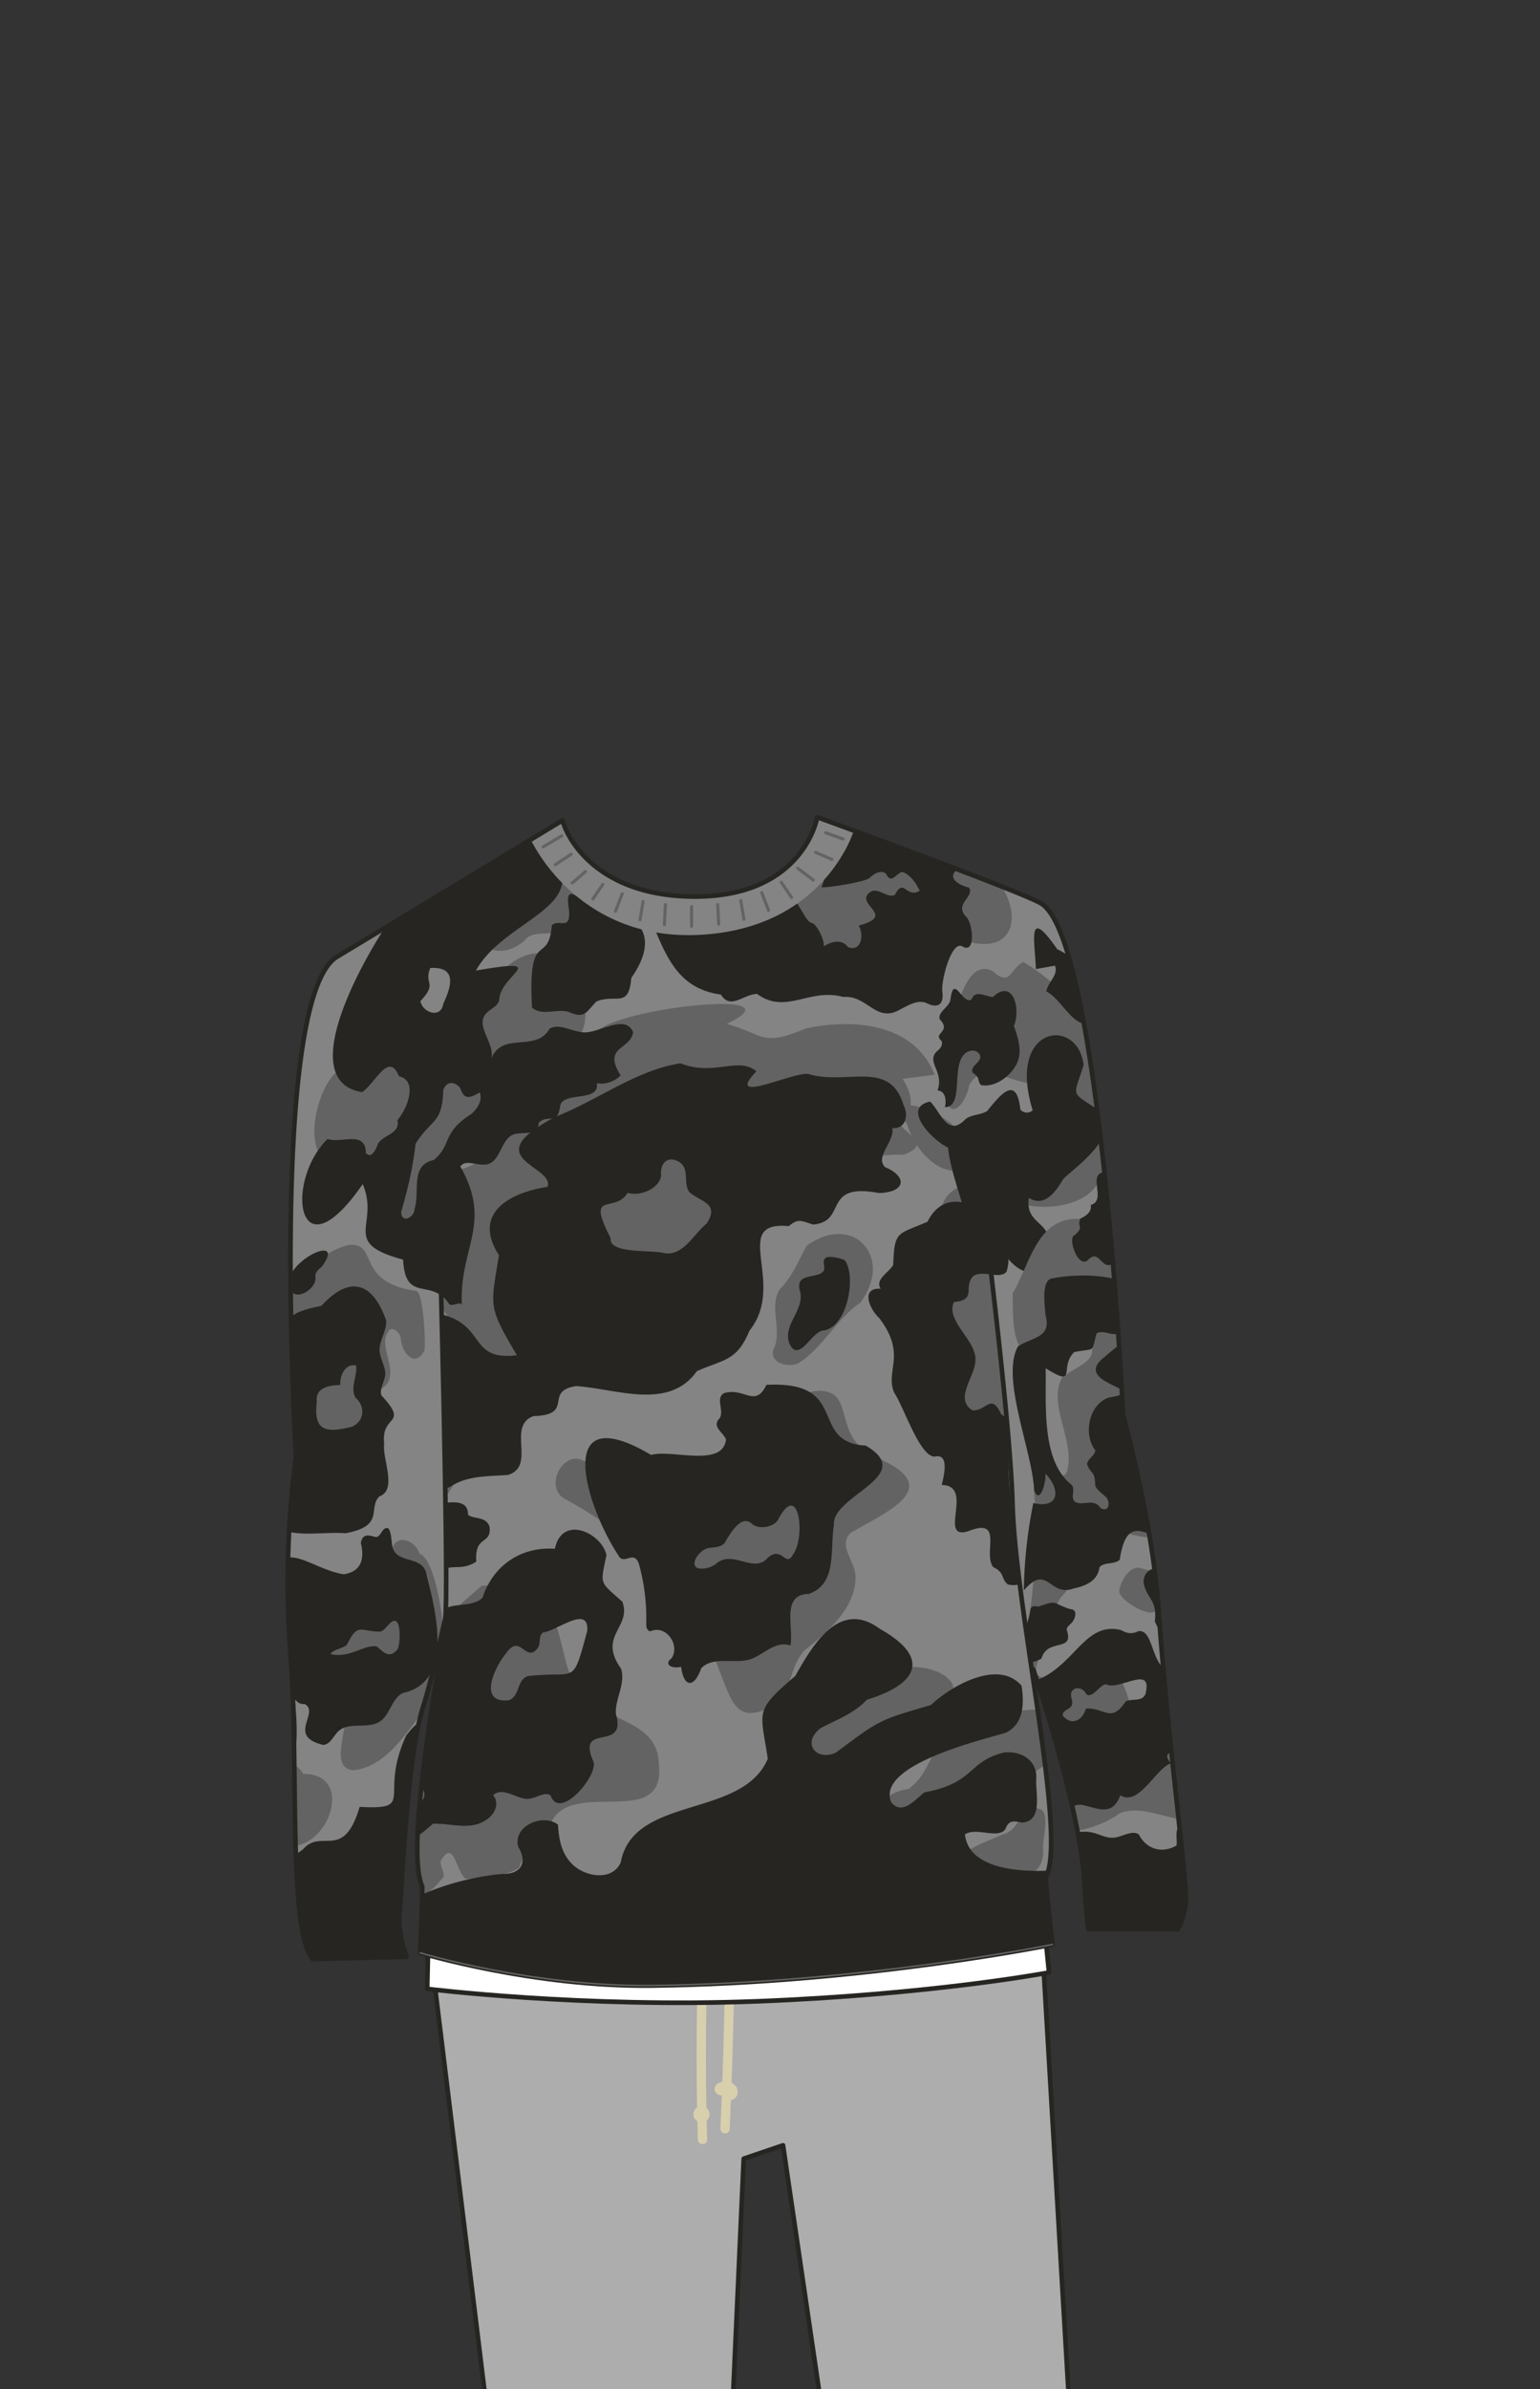 <svg xmlns="http://www.w3.org/2000/svg" width="1000" height="1550" viewBox="0 0 1000 1550"><rect x="0" y="0" width="1000" height="1550" fill="#333333" stroke="none"/><defs><clipPath id="a"><path d="M676.45 586.43c-10.88-7.11-122.24-47-122.24-47s-19.31 64.33-102.52 67.21c-78 2.69-107-61.87-107-61.87-1 .64-81.56 48.66-125.75 76-26.62 16.46-29.29 139.42-29.29 139.42 5.86 94 96.93 88.66 96.93 88.66l-.91-41.23c4.73 130.5 1.89 248.22 3.68 240.33l-.43 4.17c-3.88 32.6-26.06 146.08-14.66 171.24 0 13-1.37 43.68-1.37 43.68s73.31 21.45 150.31 20.52c137.52-1.66 260.31-25.94 260.31-25.94s-3.63-30.74-4.4-44.33c8.56-14.78.71-77.4-8.3-134.14h.19s-18.19-109.49-16.2-143.24c.8-13.53-3.67-45.25-11-110.89 39.69 22.52 77.12-29.81 77.12-29.81S704 601 676.45 586.43z" fill="none"/></clipPath><clipPath id="b"><path d="M752.22 1043c-3.84-55.87-22.89-124.63-22.89-124.63s-4.62-97.4-15.51-186.93l-524.24 29.61c-3.18 87.88 2.66 184 2.66 184a619.73 619.73 0 00-3.6 128.12c5.52 68.42-1.88 179.2 14.45 197.93l61-1.5s-5.61-14.34-4.66-27c2.28-30.22 5.54-104.26 15.36-135.21 4.92-15.48 9.78-37.06 13.91-55.27h.23c-3.32 27.92 374.79-12.87 374.79-12.87l7.1 43.9h.18c15.66 47 30.92 103.57 32.82 134.18 1.63 26.39 2.88 34.36 2.88 34.36h58.1s4.49-6.66 5.3-18.88-12.31-108.55-17.88-189.81z" fill="none"/></clipPath></defs><path fill="#adadad" stroke="#262521" stroke-linecap="round" stroke-linejoin="round" stroke-width="3" d="M279.43 1264.5l396.53-16.39 20.11 342.24-158.71-1.86-28.9-196.6-25.52 8.67-8.83 196.25-153.94-.22-40.74-332.09z"/><path d="M459.53 1170q-4 45.55-5.75 91.24-1.62 41.74-1.37 83.53.12 21.69.75 43.38c.11 3.85 6.11 3.87 6 0q-1.14-39.57-.62-79.16.57-43.49 3.16-86.93 1.56-26.05 3.83-52.06a3 3 0 00-3-3 3.06 3.06 0 00-3 3z" fill="#d8d0ad"/><path d="M455.16 1372.48a1.93 1.93 0 01.34.11l-.72-.31a2.07 2.07 0 01.45.27l-.61-.47a2.52 2.52 0 01.4.4l-.47-.6a2.17 2.17 0 01.33.57l-.3-.72a3.2 3.2 0 01.19.69l-.11-.8a2.43 2.43 0 010 .66l.11-.8a2.64 2.64 0 01-.15.55l.3-.72a2.75 2.75 0 01-.24.41l.47-.6a2.73 2.73 0 01-.35.33l.61-.46a2.38 2.38 0 01-.44.25l.71-.3a2.74 2.74 0 01-.58.15l.8-.11a2.83 2.83 0 01-.65 0l.8.11a3 3 0 01-.72-.2l.72.3a2.7 2.7 0 01-.52-.3l.61.47a2.46 2.46 0 01-.4-.39l.47.61a2.75 2.75 0 01-.24-.41l.31.72a1.94 1.94 0 01-.14-.51l.1.79a2.1 2.1 0 010-.5l-.11.8a2.38 2.38 0 01.16-.58l-.3.72a2.66 2.66 0 01.33-.57l-.47.6a3.48 3.48 0 01.47-.47l-.61.47a2.77 2.77 0 01.57-.34l-.72.31a2.46 2.46 0 01.53-.15l-.8.11a2.18 2.18 0 01.51 0l-.8-.1h.15a2.23 2.23 0 001.2 0 2.11 2.11 0 001.11-.35 2.42 2.42 0 00.85-.77 2.27 2.27 0 00.53-1 3 3 0 00-.3-2.32 3 3 0 00-1.79-1.37 5.67 5.67 0 00-1.15-.15 6.13 6.13 0 00-1.15.13 2.79 2.79 0 00-.39.1 8 8 0 00-1 .45 4 4 0 00-.34.23 7.67 7.67 0 00-.89.73 5.52 5.52 0 00-.91 1.23 7.09 7.09 0 00-.43 1 1.89 1.89 0 00-.1.41 5.41 5.41 0 000 2.3 3.61 3.61 0 00.26.69 3.66 3.66 0 00.32.66 4.88 4.88 0 00.9 1.08 5.66 5.66 0 001.16.79 5.46 5.46 0 001.35.49 6.42 6.42 0 001.45.13 5.36 5.36 0 001.42-.25 8.7 8.7 0 001-.43 6.75 6.75 0 00.85-.64 1.42 1.42 0 00.25-.24 6.06 6.06 0 00.65-.86 4.36 4.36 0 00.55-1.34 5.86 5.86 0 00.15-1.45 5.62 5.62 0 00-.93-2.91 6.35 6.35 0 00-.7-.87 8.44 8.44 0 00-.88-.7 4 4 0 00-1.41-.6 3.15 3.15 0 00-2.31.3 2.33 2.33 0 00-.85.77 2.27 2.27 0 00-.53 1 3 3 0 002.09 3.69zM470.55 1163.05q.82 42.67.59 85.37-.24 42.45-1.53 84.87-.74 24-1.79 47.89a3 3 0 006 0q1.89-42.65 2.72-85.33.82-42.43.6-84.87-.12-24-.59-47.93c-.08-3.86-6.08-3.87-6 0z" fill="#d8d0ad"/><path d="M470.51 1351.91a11 11 0 00-1.63 4.89 5.81 5.81 0 002 4.52 5.15 5.15 0 003.18 1.26 4.5 4.5 0 002.4-.64 5.16 5.16 0 002.37-3.46 6.36 6.36 0 00-.67-4.38 6.82 6.82 0 00-4-2.86 13.08 13.08 0 00-4.09-.39 7.23 7.23 0 00-4.36 1.26 4 4 0 00.29 6.66 5.46 5.46 0 005.42 0 3 3 0 001.08-4.1 3.07 3.07 0 00-4.11-1.08l-.24.12.72-.3a3.47 3.47 0 01-.72.19l.8-.11a3.53 3.53 0 01-.65 0l.8.11a2.93 2.93 0 01-.51-.13l.72.31a1.9 1.9 0 01-.34-.2l.6.47a1.21 1.21 0 01-.16-.16l.47.6a1.22 1.22 0 01-.12-.19l.3.72a1.57 1.57 0 01-.08-.31l.11.8a1.31 1.31 0 010-.28l-.11.8a1.82 1.82 0 01.07-.25l-.3.72.13-.23-.47.61a1.88 1.88 0 01.24-.25l-.61.47a2.5 2.5 0 01.5-.29l-.72.31a3.79 3.79 0 011-.27l-.8.11a12.88 12.88 0 013.34 0l-.8-.1a6.9 6.9 0 011.62.42l-.72-.3a4.65 4.65 0 01.91.54l-.61-.47a2.9 2.9 0 01.5.49l-.47-.61a2.59 2.59 0 01.34.58l-.3-.71a3.11 3.11 0 01.2.74l-.11-.8a3.7 3.7 0 010 .94l.11-.8a3.47 3.47 0 01-.19.72l.3-.72a2.29 2.29 0 01-.31.55l.47-.61a1.57 1.57 0 01-.31.32l.61-.46a2.08 2.08 0 01-.38.22l.71-.3a2.47 2.47 0 01-.36.11l.79-.11a2.35 2.35 0 01-.53 0l.79.11-.4-.11.72.3a2.85 2.85 0 01-.45-.25l.61.46a2.67 2.67 0 01-.45-.44l.47.61a3.3 3.3 0 01-.39-.65l.3.71a3.49 3.49 0 01-.23-.84l.11.8a4.31 4.31 0 010-.88l-.1.8a6.11 6.11 0 01.42-1.46l-.3.72c.23-.52.49-1 .76-1.51a3 3 0 10-5.18-3z" fill="#d8d0ad"/><path d="M675.53 1223.63l5.65 56.15s-75.28 14.22-189.09 18.67-214.7-8.06-214.7-8.06l1.05-45.55z" fill="#fff" stroke="#262521" stroke-linecap="round" stroke-linejoin="round" stroke-width="3"/><path d="M365.35 532.24s.01-.04 0 0z" fill="#262521"/><path d="M752.22 1043c-3.84-55.87-22.89-124.63-22.89-124.63s-14.58-307-52.88-331.94c-10.88-7.11-145.79-56.21-145.79-56.21s-7.59 48.33-75.66 51.18c-65 2.72-84.81-34.42-88.93-46.57a11.73 11.73 0 01-.75-2.59c-1 .64-101.94 61.69-146.44 88.5C174.18 647.69 192.24 945 192.24 945a619.73 619.73 0 00-3.6 128.12c5.52 68.42-1.88 179.2 14.45 197.93l61-1.5s-5.61-14.34-4.66-27c2.28-30.22 5.54-104.26 15.36-135.21 4.92-15.48 9.78-37.06 13.91-55.27h.23c-3.88 32.6-26.06 146.08-14.66 171.24 0 13-1.37 43.68-1.37 43.68s73.31 21.45 150.31 20.52c137.52-1.66 260.31-25.94 260.31-25.94s-3.63-30.74-4.4-44.33c8.56-14.78.71-77.4-8.3-134.14h.18c15.66 47 30.92 103.57 32.82 134.18 1.63 26.39 2.88 34.36 2.88 34.36h58.1s4.49-6.66 5.3-18.88-12.31-108.5-17.88-189.76z" fill="#848484"/><g clip-path="url(#a)"><path d="M471.85 664.32c51.24-24.11-76.6-10-85.22 6.32a228.32 228.32 0 01-41.55 35.57c-39.46 23.37 6.37 30.3-43.19 51.72-10.94 2.21-23 9.33-22 21.4 16.12 41.42-.28 33 7.16 69.49 9.68 13.85 25.52 32.53 42.46 38.23 20.21 4.41 35.68-11.71 52-20.62 62.55-20.66 70.87-25.27 105.26-81.69 8.71-15 21.51-19 38.56-18.86 23-5.07 35.5-18 61.23-16.62 22.59-8.19-6.23-15.84-1.35-22.69 9.41-6.57 6.72-17.57.92-26.6l20.75-2.66c-13-33.32-52.77-36.8-83.68-30-29.31 12.24-26.39 3.78-51.35-2.99z" fill="#636363"/><path d="M582 717.57c-5 2.89 4.18 8.57 6.68 11.09 13.13 40 52.16 39.43 37.67 8.36-10.14-11.09-28.35-22.93-44.35-19.45zM361.24 621.55c-14.76-9.33-36.41 3.62-40.84 19.21-10.69 14.11-26.56 18.37-21.88 39.74-.26 9.59 9.5 9.9 17.23 11.56 8.16 2.37 14.25 10.18 22.78 10.55 14.6-.65 23.2-16.45 33.57-25.1 17.1-16.79 3.62-42.2-10.86-55.96zM370.06 602.13c0 7.71-23.46-1.18-29.33 8.11-5.29 4.52-12.46 7.76-19.39 6.38-28.59-10.77 9.64-37.53 24.78-39.29 32.93-19.65 28.61-3.46 23.94 24.8zM507.31 588.86c3 5.52 20.83 30.18 38.13 25.71 6.32-1.63 13.21 4.59 19.73 4.27 4.33-.21 8.33-6.69 12.61-7.33s8.71-2.88 10.14-6.78c2.47-20.62 25.77-.25 35.23 4.48 57.16 20.8 38.75-64.43-31.78-63.66-48.71-8.38-53.37 25.71-84.06 43.31zM664.52 624.13c-9.08 4.56-7.94 16.45-20.11 5.92-24.76-13.2-32.28 69.85-29.81 84.8 4.87 12.55 14-3.41 14.61-10.42 11.57-23.86 47.88 17.11 50.93-13.36-1-23.42 16.47 0 14 11.38 1.91 22.6-4.6 48.65-26.14 60-39.34 21 33.33 31.53 45.42 3.89 8.23-19.8 3.74-43.63 5-64.84-1.65-32.5-27.93-62.01-53.9-77.37zM619.55 772c-13.57 9.1-7.38 25.2-10.53 38.32-18.18 30.52-7.57 66.2 2 98.34 7 26.9 27.21 12.21 31.39 33.55 52.73 201.55 50.73 13.68 34.84-66.48-3.79-20.91-28.44-31.08-33.91-51.74-3.71-13.99 7.59-72.46-23.79-51.99zM523.76 808.26c-5.4 10.06-9.29 20.08-17.61 28.42-6.58 11.28 1.09 24.68-2.91 36.67-5.3 8.94 5.35 14.49 14.56 11.48 16.42-9.77 24.7-28.74 40.84-39.62 22.17-29.66-4.74-58.82-34.88-36.95zM532.7 902.35c-16.06-.14-23.77 14.13-32.84 24.59-27.75 33.48-82.22 37-120.47 21.07-12.89-7.72-25.95 15-13.69 23.9 131.57 71 85.2 161.76 137 134.6 11.64-9.47 9.92-24.81 19.46-35.61 15.26-11.72 34.74-28.8 33.3-49.38-1.34-10.13-11.2-19-3.06-27 22.8-13.52 62.6-29.28 17.12-48.71-30.1-12.93-13.4-42.62-36.82-43.46zM289.61 970.83c-19 25 13.05 64.52-20.52 79.63-16.37 7.08-21.93-110.14-6.21-111.83 25.97-13.63 44.98 9.43 26.73 32.2zM312.82 1028.86c61.72-5.36 44.34 47.09 64.05 69.48 15.35 19 50.53 17.08 51 46.5 4.5 45.15-62.07 5-71.71 42.26-4.59 21.73-12.86 5-18.89 24.29-6.09 5.95-25.76 6.7-34.73 7.7-6.32-4.13-7.81-27-16.44-11.55-.2 3.37 2.13 6.53 2.08 9.9-41.56 54.37-32.8-88.12-30.38-107.8 2.91-38.73 27.6-56.75 55.02-80.78zM567.44 1086.65c-42 16.67-50.93 50.75-57.8 90.66 3.09 18.69 33.56 5.64 38.7-5.31 11.58-22.72 13.59-41.87 41-53.41 60.13-18.59 17.53-49.46-21.9-31.94zM637.41 1117c-40.2 14.4-28.26 29.35-47.43 43.67-31.22 4.77-26.31 38.18 4.56 26.29 21.91-16.63 53.51-19.82 74.47-35.4 58.13-36.41 13.34-53.51-31.6-34.56zM676.53 1174.41c-14-7.4-12.14 12.84-25.7 15.81-8.76 4.66-39.66 13.1-24.36 26 18.14.67 53.46 10.82 50.8-18.12.06-5.1 3.88-20.1-.74-23.69zM260 683.12c18.4-9.43 30.88 10.61 44.36 19.79 17.71 11.63 6 27.07-6.39 37.14-22 10.45-15.35 77.34-42.38 55.45-11.66-15.25-9.27-45.63-35.95-39.6-27.86-1-13.14-59.69 4.7-63.71 12.47-1.39 24.58-2.47 35.66-9.07z" fill="#636363"/><path d="M533.52 575.69c4 .33 28.74-3.42 31.45-6.29s7.69-5.21 10.43-2.39c3.35 6.83 6.12.07 10.31-1.32 5.44 1.62 9.21 7.4 11.5 12.25-8.82 5.22-10.28-8.79-16.06 2.56-4.73 3-11.26-5.72-16.54-1.43-9.71 8 18.09 14.89-7 21.43 3.54 5.81 1.71 17.42-6.89 14-4-5.3-10.43-3.93-15.9-.48 1-3.23-4.45-15-8-15.31s-9.69-16.8-12.89-15.4c-26.76 11.71-59.79 20.8-89.08 18.56 9.22 23 18.26 40 43.24 43.41 6.4 10.15 14.28-.07 23.42-.45 19.05 13.83 33.74-4.11 56.12 2 15.31-1.31 20.9 16.46 35.76 8.74 5.54-2.84 11.51-6.9 17.48-5.1 7.21 3.74 12 2.41 11.11-6.65-1.37-5.39 5.19-32.85 12.54-30 9.61 6.1 7-14.94 3.13-18.74-8.63-8.67 5-12.62 1.76-19.09-13-3.38-14.83-11-.46-14.82-10.87-3.92-24.35-13.34-36.63-15.32-50.94-24.85-41.32-21.29-58.8 29.84zM369.58 591.18c.73 13-6.7 4.65-11.26 9.16-2.21 27.1-15.72.7-12.86 53.43 6.45 5.57 15.53.64 23.32 2.61 11.11 4.79 11.39.71 18.5-6.6 12.63-5.32 20.94 5 22.66-15.28 18.86-27 6.2-42.58-23.93-46.11-11.24-5.05-19.81-17.39-16.43 2.79z" fill="#262521"/><path d="M411.11 669.66c-5.53-12.85-23.93 2.3-33.89-.1-7-.83-14.33-5.62-20.34-2.13-9 15.78-30.93 1.35-37.94 19.69 2.91-9.71-10-20.65-3.88-28.89 2.63-3.52 8.18-5.07 9.12-9.3.24-16.7 35.48-27.87-15.13-19.22 20.73-37.4 90.22-42.15 35.79-90.29-4.67-3.73-27.7 11.81-32.53 13.81-15.59 7.17-31.77 14.45-45.28 25.06-17.79 19.62-82.49 122.26-31.9 130.29 8.56-5.6 17.28-26.81 23.94-10.29 12.85 2.84 5 21.86-1 28.38 2.08 9.17-9.47 9.42-12.8 15.72-.87 2.78-4.05 9.6-7.2 6l-.47.51c.24-16.21-15.89-6.7-24.93-9.92-28.16 27.77-19.78 91 22.85 29.28 11.36 26.54-15 38 26.25 49 1.38 28.5 18.11 11.56 29.68 28.49 1.31 2.67 8.29-1.94 8.47 1-1.91-37 20.13-53-1-89.85 3.1-5.09 11.36-.2 17.37-1.48 9.13-2 8.84-16.81 17.73-19.59 7-1.57 15.47 1.15 15.84-7.35 6.26-6.24 12.2 2.79 14.07-11.83 3.36-8.36 25.5-1.63 23.62-13.82a17.56 17.56 0 0015.45-5.14c-12-18.91 6.46-16.36 8.11-28.03zM273 649.54c11.45-12.27 2-10.74 6.4-21.5 17.38-1 13.88 11.69 8.44 23.19-1.44 9.96-13.53 5.77-14.84-1.69zm33.16 73.18c-19.57 12.28-12.49 20-24.48 29.89-15.59 3.39-8.85 20.12-12.46 31.56.07 5.75-8.62 10-8.72 2.09 4.22-14.4 7.7-29.13 9.33-44.09 9.95-16.24 17.39-12.62 18-34.85 2.24-6.55 7.76-5.4 11-1.43 2.71 8 6.18 6.54 12.54 3 2.31 4.85-1.53 10.55-5.23 13.83z" fill="#262521"/><path d="M586.74 717.08c-8.87-30-36.86-12.74-61.65-20.21-8.93-2.18-55.88 21.13-33.9-1.81-12.1-9.87-27.32 3.53-49.36-5.18-28.8 4.43-53.94 24.11-81.06 34.66-52.77 27.46-.39 31.57-5.23 45.46-25.49 4-48.89 17.51-31.55 44.41-5.68 34.36-6.9 33.38 11.64 64.9-36.95 4.51-14.44-28.66-68.71-28.47-7.28 29.78-12.61 64.06-6.12 93.22 9.18 3 13.52 2.48 16.14 13.26 2.17 7.86 10.36 11.24 17.39 6.09 10.53-6.08 23.66-5.59 35.56-6.46 18.58-5.8-1.11-31.58 16.43-38.17 27.36-.72 6.25-16.22 27.8-19.49 25.7 1.65 60.22 16.15 78.42-9.7 17.31-7.75 25.82-6.12 34.19-26.35 24.44-30.59-13.22-71.31 25.44-67.73 6.48-5.41 8.36-3.19 15.93-1 22.68-2.12 5.11-27.56 42.86-20.44 17.72-.7 18-10.95 3.73-16.84-6.79-6.92 6.41-16.57 4.72-25.3 8.79.75 10.71-8.57 7.33-14.85zM458.9 793.81c-8.48 6.73-15.11 21.4-27.67 19.2-7.67-2.25-36.1.77-34.71-9.68-16.39-31.85 2.58-15.46 11-29.37 9.33 2.54 20.85-3.43 21.8-11.3-.93-8.5 4.78-13.39 12.41-8.36 6.1 4.89 1.83 13.12 5.74 19 7.12 6.48 20.15 7.18 11.43 20.51z" fill="#262521"/><path d="M534.39 825.13c-4.46 4.61-17.55.66-15.18 11.68 4.21 13.07-11.68 22.47-6.41 35.34 6 11.92 13.88-7.36 21.22-8.82 16.3-1.39 22.09-34.93 14.71-45.48-1.93-1.43-10.17-3.19-12.29-1.9-3.44 2.12.37 6.58-2.05 9.18zM602.26 792.7c-19.81 8.48-21.41 5.75-22.25 27.9-2.31 4.76-12.17 9.39-8.13 15.56-13.43-.89-7.09 13.5-.89 19.06 18.14 24 3.45 34.19 9.73 48.52 6 8.57 16.72 42.21 26.54 41.27 9.49-2 5.5 13.14 4.26 18.46 21.52.34-2.7 35.84 16.91 30.1 23.94-9.63 9.54 14.3 16.53 23.18 7.79 3.74 4.77 7.3 9.42 11.21 14.44 3.58 17.74-13.52 17-24.05 7.07-25.8 14.8-52.82 4.06-79-2.73-10.7-19.66-1.34-25.41-7.52-6.56-13.95-9.41-1.84-18.5-2.32-12.08-7.34 1.4-21.85 1.8-31.69 1.81-13-19.76-26.23-13.86-38.63 15.38-1.26 5.53-10.37 12.78-17 5.89-3.84 17.14 2.49 21.28-2.59 9.12-25.72-34.18-66.53-51.27-32.46zM562.23 937.93c-37.72-2.11-9.49-42.32-64.55-39.42-7.35 15.3-14.32 1.37-27.61 5.38-5.63 3.47.21 10.91-2.62 16.1-5.48 5.54 1.49 8.62 4 13.85-2.06 18.71-35.52 6.26-48.64 10.14-64-37.82-42.81 32.45-21.31 65.11 3.63 7.09 10.56-4.44 13.57 6.31a129.69 129.69 0 014.56 37.89c-.06 2 .26 4.51 2.62 5.14 10.42-4.61 19.53 9 13.82 17.46-5.49 4.21.68 7 6.23 5.55 1.58 13.37 8.46 14.14 13 1 7.43-8.09 21.9-2.76 31.52-5.76 8.87-2.79 16.48-12.46 26.46-9.06 2.28-11.87-6.21-33 11.78-33.48 18.91-6.26 13.71-29.26 16.48-44.62-1.83-19.29 54.38-31.79 20.69-51.59zm-47 70.07c-5 10.12-7.17-5.61-16.7 2.73-9 10.51-22.54-5.36-33.2 3.56a15.32 15.32 0 01-11.41 3.35c-7.39-1.55.55-13.09 7-13.37 4.26-.57 9-.62 10.62-5 3.39-5.1 10.08-17.26 17.13-10.24 5.05 3.56 14.46 1.58 16.83-3.53 13.5-25.31 17.5 11.95 9.77 22.5zM277.19 976.27c8.28.45 26.94-6.79 26.7 6.52 4 3.18 11.65.68 14 7.83 1.42 12-9.91 5-8.6 22.55-13.24 8.71-20.48-4.23-29.7 16.7-5 4.84-18 4-20 11.7-.51 3 1.69 6.93-1.5 8.67-15.73 4.25-12.58-77-3.79-77.77 7.79-3.72 15.42 3.09 22.89 3.8zM403.21 1082.54c-15.23-21.57 7.11-26.51.92-43.35-15.32-13.55-14.25-10.85-10.32-30.33-3.23-14.24-28.79-26.42-33.51-4-23.94-1.61-40.95 12.88-46.92 31.64-4.24 4.65-12.8 4.28-19.81 5.56-47.16 12.65-46.86 87-19.81 117.49 6.36 8.14-5.56 15.9-12.12 9.83-3.36 23.92-1.8 33.24 19.49 13.86 10.64-.46 22.75 4.12 32.65-1.34 7.19-3.49 11.18-11.72 6.41-17.12 6.71-6.14 16.09 3.47 23.73 2.23 4.85-.75 10.39-4.85 13.62-2 6.24 16.89 32-14.46 27.58-22.53-11-25.62 22.35-5 14.75-30.75-.41-9.81 6.62-19.73 3.34-29.19zm-21.92-24.19c-9.93 36.22-6.23 25.42-38.74 29.14-7.17 2.79-4.88 13.12-12.19 15.66-20.47 2.17-9-21.85-1.72-30.48 9.57-13.61 12.58 7.22 20.76-3.69 1.8-3.09.15-7.39 3.16-9.81 8.62-.72 30.27-18.67 28.73-.82z" fill="#262521"/><path d="M371.09 1209c-6.75-7-8.24-16.31-8.76-25.18-10-7.6-29.65 1.12-25.77 14.5 6.16 10.13 1.73 17.8-10.32 17.47a172.81 172.81 0 00-60.06 17c12.9 18.88-6.79 31 15.84 68 132-3.71 267.6-16 398.23-18.29.83-.93 15.85-10.32 15.82-11.45-.43-15.82-14.79-41.51-15.22-57.34-18.82.76-51.7-.89-54.27-23.51 7.09-4.93 21.35 3.13 26.17-3.29 2.28-6 5.1-5.61 10.82-4.37 13.7-.83 8.91-18.75 9.29-27.92 1.14-11.83-9.12-19-21.19-17.54-23.62 6-18.35 19.67-51.41 25.81-6.29 5-14.53 15.16-21.59 6.4-9.81-24 57.31-40 74.27-45 12.18-5.71 12.09-19.47 10.43-30.53-14.86-17.52-45.5-.14-58.9 12.48-34.42 10-33.26 9.74-61.78 30.92-12.94 5.76-22.37-6.59-9.61-16.05 10.5-5.49 21.58-9.42 29.81-18.31 32.7-10 42.31-27 8.28-46.1-26.33-19.36-43.57 11-54.82 30.75-27 23-22.37 22.49-17.8 53.64-16.36 39-87.19 23.44-95.45 67.13-5.1 12.31-23.19 9.95-32.01.78zM685 626.57c2.62 5.95-5 11.07-5.5 16.73 11.45 5.65 19.69 30.07 33.29 17.29 4 0-2.33-8.87-2-12.66 1-13.06-12.69-26.77-24.28-32.06-20.21-29.17-14.35-4.55-13.88 12.84 1-.09 12.37-2.22 12.37-2.14zM644.7 646.89c-4.57-.29-11.66-5-13.75 1.52-6 4-11.78-17.5-13.81.5-1.17 4.74-8.4 7.79-6.89 12.43 7.76 8.09-4.48 9 .74 13.6 1.54 1.67.35 4.33-1.24 6-9.94 7.38 3.81 13.79-1 26.56 5.35.31 5.88 6.72 4.82 10.84 14.23.06 1.29-34.12 17.41-36.69 2.77-.33 5.86 1.84 5.55 4.49-.36 3.54-7 6-4.75 10 5.05 3.29 2.46 4.55 5.21 7.85 8.33 1.66 17.41-4.58 21.69-11.23 6-8.59 2.75-18.32-.27-27.09 4.59-11.49-.67-31.01-13.71-18.78z" fill="#262521"/><path d="M712.55 719.78c-18-12.12-15.37-7.59-8.92-28.76-3.44-31.52-50.25-26.25-33.07 29.34a5.46 5.46 0 01-8-.52c-2.45-22.68-12.83-9.78-21.53 1-4.17 2.68-10.03 2.16-13.96 5.16-11.89 12.62-16.45-5.17-23.12-11.29-19.1 4.07 1.89 25.46 11.63 29.85 2.25 19.63 11.64 38.08 13.84 58 21-6.12 25.36 31.18 46.74 21 15.9-33.76-11.16-24.71-8.1-46.35 10.61 6.45 17.75-4.52 22.56-12.52 10.55-9.69 39.03-29.93 21.93-44.91zM241.43 960.57c-10.11 7.74-15 9.13-7.87 21.59 3.43 17-16.62 8.5 1.05 27.08 6.41 10.71 23.25 12 21.94-3.74 1.01-18.86 12.28-108.38-15.12-44.93z" fill="#262521"/></g><g clip-path="url(#b)"><path d="M695.2 791c-22.69 2.86-27.5 31.44-37.62 48.19.37 12-1.16 31.08 8.42 39.26 12 1.8 14.3-17.62 35.61-15.8 16.6 18.45 3.07 20.53-11.78 30.85-9.79 17.4 7.77 40 3.41 59.66-2 13.08-22.32-9-21.74 13.58.35 40.69 32.12 19.38 55.7 26.2 7.66 4 28.35 6.89 35.94 4.26 1.23-1-16.06-92.45-15-130.5 4.38-34.52-9.42-79.12-52.94-75.7zM741.22 1017.49c-7.58-2.58-13.75 8.71-14.43 14.69 0 5.81 15.55 14.73 21.27 14.06 9.1-1.43 13.61-17.71 7.47-24.14-3.4-2.88-10.16-2.88-14.31-4.61zM695.23 1012.09c7.44 8.79-.23 17.63-6.38 24.29-5.23 7.55-4.14 17.17-7.13 25.61-1.64 6.73-16.26 24.15-4.3 26.48 11.3 2 21.57-2.91 32-6.15 27.13-6.12 19.82 35.21 37.42 45.65 10.49 3 14.71 15.31 26.62 14.79 9.93-2.8 15.21 27.43 13.87 34-17.51 12.87-41.56-8.22-60.51-.17-14.52 11.22-53.93 21.86-54.09-6.19-19.46-47.1-6.56-75.92-4.15-124.94 4.26-16.73-1.05-54.28 26.65-33.37z" fill="#636363"/><path d="M732.24 799.83L719 760.16c-14.72.4.56 18.33-10.77 21.68 1 4.31-3.09 7.13-6.64 8.75-2.7 5.79 3.32 5.35-4.77 11.53-2.67 3.91 3.66 20.66 9.55 15.49 7-7.44 8.51 4.91 14.71 3 8.98-10.99 11.6 3.56 11.16-20.78zM684.13 829.29c-8.54.13-5.58 17.83-5.3 23.67 4.34 15-8.24 14.41-17.76 20.55-11.58 20.23 9.47 68.31 10.46 93.58 4.13 10 8.08-7.3 7.3-11.05C689 966.67 687.74 979 671 975.2a302.07 302.07 0 00-6.16 56.66c15.49-18 16.42 4.71 32.52-1.31 8.7-1.75 15.37-5.4 16.58-13.58 2.52-3.75 10.09-1.65 13.18-5.06 6.2-41.93 28.83 4.11 39.7-23.65-2.58-27.4-4.82-55.87-15.82-81.46-2.61-30.27 1.18-57.14-33.8-26.35-23.08 17.6 33.89 21.2 3 26.25-13.31 4.24-16.88 24.22-9 34.22 0 3.52-5.37 5.69-5.28 9.2 2.34 6.61 5.22 3.93 5.23 13.57.85 2.82 3.8 4.66 6.07 6.78 4.28 2.92 3.38 11.36-2.55 8-4.78-6.94-11.28-1-16.61-4.1-3.08-2.56.17-7.48-1.89-10.74-20.3-15.63-16.67-52.12-17.17-75.88 21 13 8.47-.65 18.52-10.49 14-2.88 11 1.1 14.53-12.16 5.55-3.33 14.51 5.49 16.15-4.22 33.03-33.01-20.5-36.31-44.07-31.59zM742.54 1026.22c1.58 11.21 9 10.78 7.36 25.66 2 5.88 7.83 10.11 6.66 16.81 5.87 9.47 7.11-14 13.68 15.23 14.83 1.88 6.62-48.4.84-56.21-4.5-9.29-27.66-16.94-28.54-1.49zM676.29 1076.11c3.78-13.74 21.62-3.69 16.34-18.76 0-1.69 1.72-2.91 3-4.19 2.64-2.42 4.59-9.11-.69-9.11-12.27-4-7.74-6.26-20.68-1.65-2.28-.58-4.92-.61-5.1 2.32-1.79 9.36-13.87 42.62 7.13 31.39zM767 1134.91a204.6 204.6 0 00-8.23-27.85c8.8 1.83 7.83-27.19-2-23.67-9.63-7-8.19-26.25-17.62-25.08-3.89 2-7.43 1.58-11.17-.71-25.1-6.07-30.36 26.44-60 34.24-7 11.41-1.36 29.19-2 42.29.23 10.1 5.84 43.89 19.31 42.35 5.8-1.6 10.85-5.78 16.92-5.55 11.17 2.28 19.74 7.92 25.31-6.11 12 7.48 23.26-17.83 32.88-20.78-6.17-6.69.6-7.96 6.6-9.13zm-23-36.49c-1.62 6-8.63 3.41-13 5.44-9.72 14.56-13.35 3.9-25.91 4.72-1.86 7.21-9.08 11.63-14.84 4.66-1-3.23 4.11-4.18 5.45-6.34 1.72-2.67-1.09-6.12 0-9 2.28-4.32 8-2.68 9.74 1.34 3.84 3 9-6.41 12.75-6.5 8.25 4.54 30.27-13 25.75 5.68zM766.52 1183.49c-4.14 4.18-1.87 9.27-2.54 13.88-9.86 5.7-19.84 2-24.48-7.2-4.57-3-10.57 1.61-16.22 2.13-5.31.48-10.09-2.78-15.35-3.61-7.91-1.25-17.6 2.7-23.29-2.31-2.79 11.78 8.61 67.54 20 71 11.33 6.88 95.23.79 95.06-14.3 5.48-24.33 8-90.2-33.18-59.59z" fill="#262521"/><path d="M273.35 1016.06c1.9-17.32-18.67-23.3-19.05-8.36 1.11 19.8-12.07 26.1-27.53 34.6-35.62 28.8-12.93 38.24-3 68.59 2.82 10.6-10.5 35.88 5.63 37.71 24.49-2.52 38.91-32 53.69-49.24 12-11.78 2.49-86.92-10.42-91.24M197 1150.93c34-.25 16.23 50-10.44 46.63-16.54 2.74-7-34-6.74-43.62.42-13.21 11.63-12.4 17.18-3.01zM227 807.63c19.26-1 3.3 24.33 43.45 30 4.39 1.09 6.21 34 5.13 38.69-6.37 11.86-15.13.89-15.33-8.3-.79-3.17-3.94-6.81-7.14-5.31-9.23 9.61 6.38 25.45-2.48 36C232 912 251.93 944.16 217 941.63c-44.82-3-28.66-60.19-28.22-90.2-3.27-19.61 20.03-39.88 38.22-43.8z" fill="#636363"/><path d="M263.76 1126.05c-18.23 39.42 7.08 48.13-30.25 46.28-10.2 35-24.5 14.25-36.16 26.92-6.59 5.92-17 10-26.2 10.88-9.29-4.81-28.57.79-27.74 13.08q1.22 30 2.42 60c13.79 19.75 99.23 10.77 124.94 7.79 3.23-13.67 35.8-221.88-7.01-164.95zM177.12 1041.6a27.76 27.76 0 018.46 20.26c7.48-1.59 8.41 5 7 10.16 9.57 10.57 7.53 20.3-1.07 31.47 8.88 83.83-37.18 46.49-13.24-31.09" fill="#262521"/><path d="M277.08 1022.33c-1.69-14.43-20.84-6.3-22.53-20.31-.28-1.29-.55-10.66-3.2-10.66-3.47 0-3.84 5.69-7.3 5.93-4.65-1.38-8.54-2.45-9.75 3.71 2.33 9.6 1 18.62-11.16 20.42-23.61-3.76-43.48-28.55-47 11.87-6.61 21.3 13.37 27.63 9.69 42.35 17.9-2-5 30.34 12.16 30 9.88 5.67-12.1 20.82 12 26.51 5.07-.66 6.6-6.45 10.39-9.5 6.58-5.29 17.91-1.08 25.48-5.22s7.87-14.93 15.66-19c33.19-6.87 21.71-52.78 15.56-76.1zm-18.81 47.56c-5.14 6.53-8.92 2.48-13.54-1.61-8.29-1.63-17.14 7.85-30.14 4.92 2-3.32 7.62-3.34 10.63-6 7.38-14.93 8.6-8.51 21.83-8.59 2.46-.85 3.83-3.09 5.57-4.84 8.45-9 7.5 12.57 5.65 16.12zM247.62 905.24c-1.31-4.19 2-8.44 2.49-12.8.6-5.51-3.37-10.6-3.63-16.12-.31-6.7 4.87-13.05 4.24-19.73-8.9-25.09-23.79-29.26-42-9.39-24.46 5.16-22.37 7.54-24.22 31.24-1.5 36.76-14.5 77.21-4.36 112.66 11.79 6.73 30.43 2.48 44.19 3.69 26-4.76 14.24-16.26 22-23.9 12-4.37 1.65-24.38 3.14-34.49-2.19-19.24 16.62-11.19-1.85-31.16zm-19.2 20.47c-16.44 4.08-25.09 3.09-22.7-16.19-1.34-8.66 7.45-11 15.2-10.82-.26-6 2.85-14.08 10.25-12.84 1.15 6.76-4.13 14.58-.26 21.08 6.32 5.18 6.02 15.21-2.49 18.77zM208.86 822c-2.56 1.88-4.59 4-4 7.24.44 6.49-11.4 14.85-16 8.28-10.03-16.9 37.99-39.9 20-15.52z" fill="#262521"/></g><path d="M288.66 1052.08c-4.13 18.21-9 39.79-13.91 55.27-9.82 31-13.08 105-15.36 135.21-.95 12.67 4.66 27 4.66 27l-61 1.5c-16.33-18.73-8.93-129.51-14.45-197.93A619.73 619.73 0 01192.24 945s-18.06-297.33 26.67-324.28 146.47-88.52 146.47-88.52-.25-.24.72 2.61c4.12 12.15 24.35 46.49 84.21 46.88 71.76.46 80.35-51.49 80.35-51.49s134.91 49.1 145.79 56.21c38.3 25 52.88 331.94 52.88 331.94s19 68.76 22.89 124.63c5.57 81.26 18.66 177.57 17.84 189.79s-5.3 18.88-5.3 18.88h-58.1s-1.25-8-2.88-34.36c-1.9-30.61-17.16-87.16-32.82-134.18" fill="none" stroke="#262521" stroke-linecap="round" stroke-linejoin="round" stroke-width="3"/><path fill="none" stroke="#636363" stroke-linecap="round" stroke-linejoin="round" stroke-width="2" d="M536.09 540.28l11.41 4.08M449.07 588.19v12.76M466.03 586.89l.66 12.74M481.04 584.33l2.06 12.15M494.65 579.12l4.41 11.54M507.31 572.44l6.7 9.87M517.99 563.31l10.15 7.71M529.6 553.01l10.57 4.59M364.81 542.28l-12.06 7.15M432.11 586.89l-.67 12.97M417.6 584.83l-2.03 11.97M404.05 579.8l-4.37 11.46M391.45 573.78l-6.48 9.54M380.21 565.49l-8.64 7.39M370.91 554.23l-10.32 6.75"/><path d="M285.64 807.59s5.34 199.1 3.82 238.13c-.83 21.49-27.59 151.13-15.28 178.31 0 13-1.32 43-1.32 43s73.26 22.15 150.26 21.22c137.52-1.66 260.36-26.64 260.36-26.64s-3.68-30-4.46-43.63c14.5-25-19.76-173.14-21.56-243.1-1.22-47.58-16.1-167.27-16.1-167.27" fill="none" stroke="#262521" stroke-linecap="round" stroke-linejoin="round" stroke-width="3"/><path d="M272.86 1267s73.26 22.15 150.26 21.22c137.52-1.66 260.36-26.64 260.36-26.64" fill="none" stroke="#636363" stroke-linecap="round" stroke-linejoin="round"/></svg>